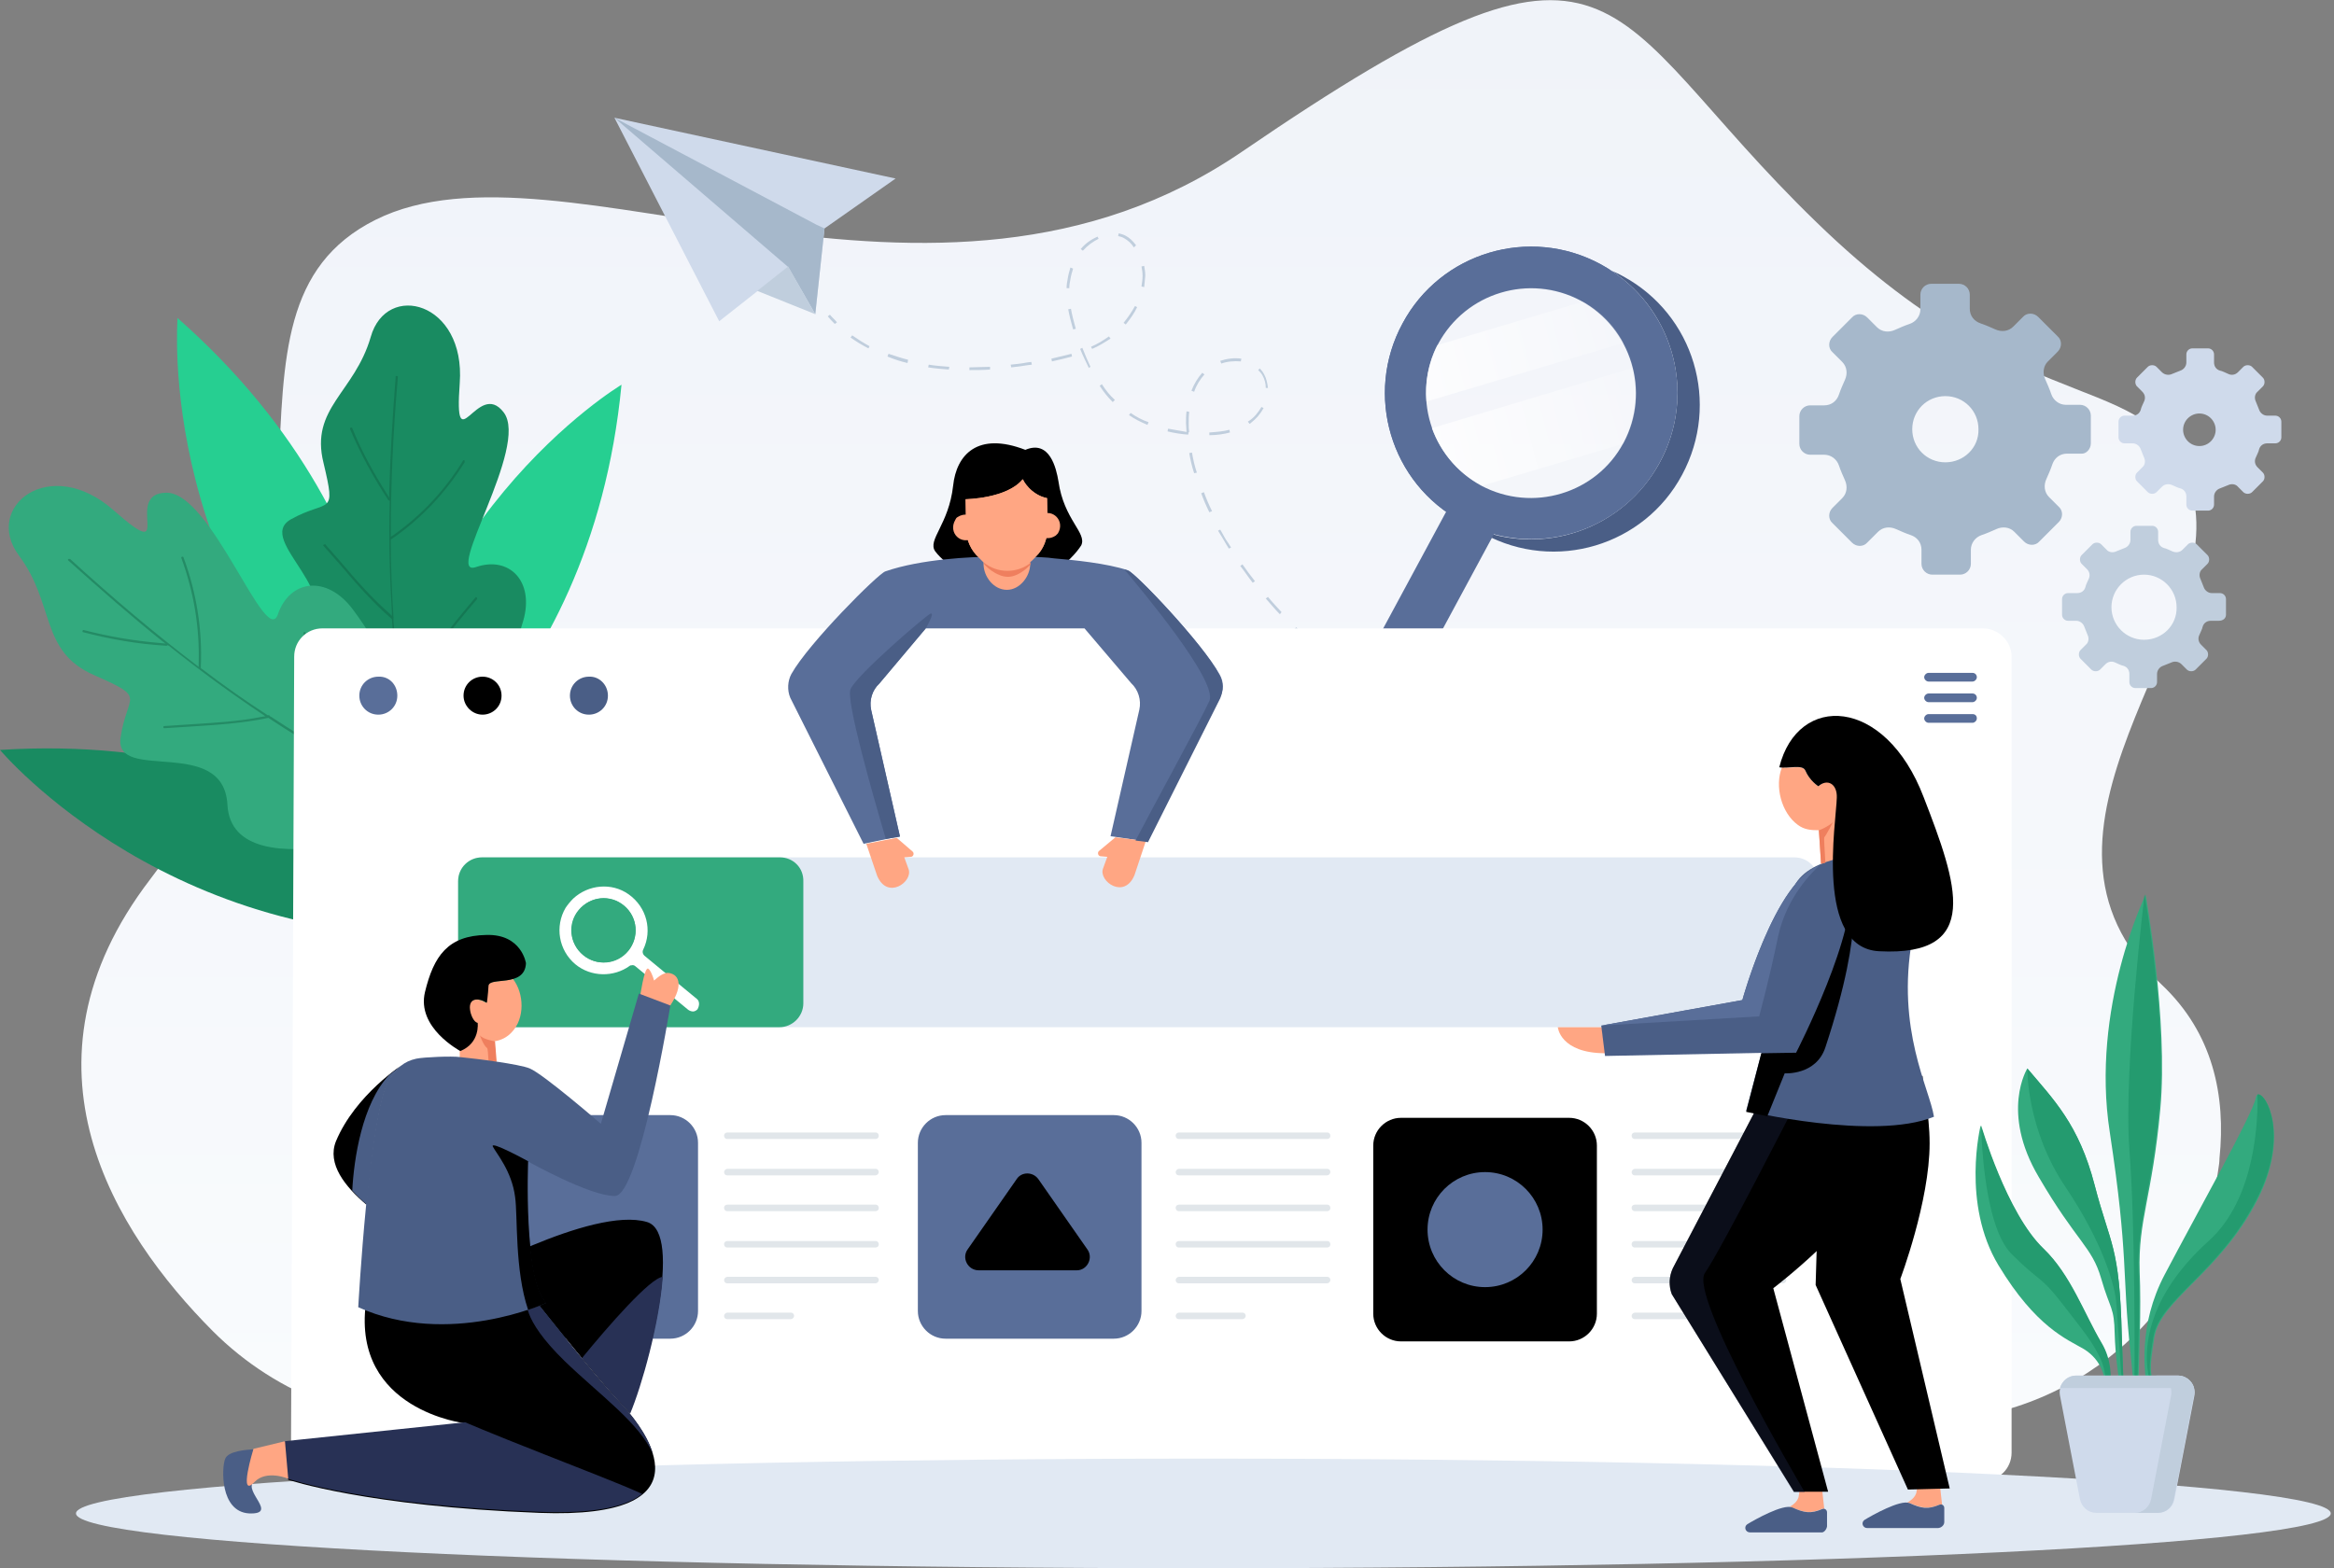 <svg width="430" height="289" viewBox="0 0 430 289" fill="none" xmlns="http://www.w3.org/2000/svg">
    <rect x="0" y="0" width="430" height="289" fill="#808080" stroke="none"/>
    <g clip-path="url(#clip0)">
        <path d="M78.4 261.9H354.5C381.5 261.9 405 242.2 408.7 215.4C408.8 214.8 408.9 214.1 408.9 213.5C410.1 201.9 407.7 190.4 398.3 181.5C368 153.1 410.3 116.6 404 91.4C397.7 66.2 375.6 80.7 334.7 41C293.7 1.3 300.1 -20.8 228.9 27.9C171.8 67 103.3 23.5 69.2 40.5C35.2 57.5 69.3 107.8 27.7 162C1.5 196.2 21.1 227.1 39.2 245.3C45.2 251.3 52.3 255.8 60.1 258.7C65.9 260.9 72.1 261.9 78.4 261.9Z" fill="url(#paint0_linear)"/>
        <path d="M165 32.9L113.2 21.7L132.5 59.2L145.2 49.2L150.2 57.9L151.9 42.1L165 32.9Z" fill="#CFDAEB"/>
        <path d="M150.4 41.4L151.9 42.1L150.2 57.9L145.2 49.2L113.2 21.7L150.4 41.4Z" fill="#A6B8CB"/>
        <path d="M139.5 53.6L150.2 57.9L145.2 49.1L139.5 53.6Z" fill="#C0CEDD"/>
        <path d="M153.8 59.7C153.3 59.2 152.9 58.8 152.5 58.3L152.9 58C153.3 58.5 153.8 58.9 154.2 59.4L153.8 59.7Z" fill="#C0CEDD"/>
        <path d="M290 138.8C288.7 138.7 287.4 138.6 286.2 138.5L286.3 138C287.6 138.1 288.8 138.3 290.1 138.3L290 138.8ZM282.4 137.9C281.1 137.7 279.9 137.5 278.6 137.2L278.7 136.7C279.9 137 281.2 137.2 282.4 137.4V137.9ZM274.9 136.4C273.7 136.1 272.4 135.7 271.2 135.3L271.3 134.8C272.5 135.2 273.7 135.5 275 135.9L274.9 136.4ZM267.6 134.1C266.4 133.7 265.2 133.2 264 132.7L264.2 132.3C265.4 132.8 266.6 133.3 267.8 133.7L267.6 134.1ZM260.5 131.1C259.3 130.6 258.2 130 257.1 129.4L257.3 129C258.4 129.6 259.6 130.2 260.7 130.7L260.5 131.1ZM253.7 127.5C252.6 126.8 251.5 126.2 250.4 125.5L250.7 125.1C251.8 125.8 252.8 126.5 253.9 127.1L253.7 127.5ZM247.3 123.3C246.3 122.6 245.2 121.8 244.2 121L244.5 120.6C245.5 121.4 246.5 122.2 247.5 122.9L247.3 123.3ZM241.3 118.5C240.3 117.7 239.4 116.8 238.5 115.9L238.8 115.6C239.7 116.5 240.7 117.3 241.6 118.2L241.3 118.5ZM235.8 113.2C234.9 112.3 234.1 111.3 233.2 110.3L233.6 110C234.4 111 235.3 111.9 236.1 112.8L235.8 113.2ZM230.8 107.4C230 106.4 229.3 105.3 228.5 104.3L228.9 104C229.6 105 230.4 106.1 231.2 107.1L230.8 107.4ZM226.4 101.1C226.2 100.8 226.1 100.6 225.9 100.3C225.4 99.4 224.9 98.6 224.4 97.8L224.8 97.6C225.3 98.4 225.7 99.3 226.3 100.1C226.5 100.4 226.6 100.6 226.8 100.9L226.4 101.1ZM222.8 94.4C222.2 93.2 221.7 92 221.3 90.9L221.8 90.7C222.2 91.8 222.7 93 223.3 94.2L222.8 94.4ZM220 87.2C219.6 86 219.3 84.7 219.1 83.5L219.6 83.4C219.8 84.6 220.1 85.9 220.5 87.1L220 87.2ZM222.8 80.2V79.7C224.2 79.6 225.4 79.5 226.5 79.2L226.6 79.7C225.5 80 224.2 80.2 222.8 80.2ZM218.9 80.1C217.6 80 216.3 79.8 215.1 79.5L215.2 79C216.3 79.2 217.4 79.4 218.6 79.6C218.6 79.1 218.5 78.5 218.5 78C218.5 77.3 218.5 76.5 218.6 75.8L219.1 75.9C219 76.6 219 77.3 219 78C219 78.5 219 79.1 219.1 79.6H219L218.9 80.1ZM211.4 78.3C210.2 77.8 209 77.2 208 76.5L208.3 76.1C209.3 76.8 210.4 77.4 211.6 77.8L211.4 78.3ZM230.2 78.1L229.9 77.7C230 77.6 230.1 77.6 230.2 77.5C231.1 76.9 231.8 76 232.4 75L232.8 75.2C232.2 76.3 231.4 77.2 230.5 77.9C230.4 78 230.3 78.1 230.2 78.1ZM205 74.1C204.1 73.2 203.3 72.2 202.6 71.1L203 70.8C203.7 71.9 204.5 72.9 205.4 73.7L205 74.1ZM220 72.2L219.5 72C220 70.7 220.7 69.6 221.5 68.7L221.9 69C221.1 69.9 220.4 71 220 72.2ZM233.2 71.5C233.2 70.7 233 69.9 232.6 69.2C232.4 68.8 232.1 68.5 231.8 68.2L232.1 67.9C232.4 68.2 232.7 68.6 232.9 69C233.3 69.7 233.5 70.6 233.6 71.5H233.2ZM178.6 68.2V67.7C179.8 67.7 181.1 67.6 182.4 67.6V68.1C181.1 68.2 179.8 68.2 178.6 68.2ZM174.8 68.1C173.5 68 172.2 67.9 171 67.7L171.1 67.2C172.3 67.4 173.6 67.5 174.9 67.6L174.8 68.1ZM200.6 67.8C200.1 66.7 199.5 65.6 199 64.3L199.4 64.1C199.9 65.4 200.4 66.5 200.9 67.6L200.6 67.8ZM186.3 67.7L186.2 67.2C187.2 67.1 188.2 67 189.2 66.8L190 66.7L190.1 67.2L189.3 67.3C188.2 67.5 187.2 67.6 186.3 67.7ZM225 67L224.8 66.5C226 66.1 227.4 65.9 228.7 66.1L228.6 66.6C227.4 66.5 226.1 66.6 225 67ZM167.2 66.9C165.9 66.6 164.7 66.2 163.5 65.7L163.7 65.2C164.9 65.6 166.1 66 167.3 66.3L167.2 66.9ZM193.8 66.6L193.7 66.1C195 65.8 196.2 65.5 197.4 65.2L197.5 65.7C196.4 66 195.2 66.3 193.8 66.6ZM201.2 64.3L201 63.9C202.2 63.4 203.3 62.7 204.3 62L204.6 62.4C203.5 63.1 202.4 63.8 201.2 64.3ZM160 64.2C158.8 63.6 157.7 62.9 156.7 62.2L157 61.8C158 62.5 159.1 63.2 160.2 63.8L160 64.2ZM197.7 60.7C197.3 59.3 197 58.1 196.8 57L197.3 56.9C197.5 58 197.8 59.2 198.2 60.6L197.7 60.7ZM207.4 59.8L207 59.5C207.8 58.5 208.5 57.5 209.1 56.4L209.5 56.6C209 57.7 208.2 58.8 207.4 59.8ZM197 53.1H196.5C196.5 52.5 196.6 51.9 196.7 51.4C196.8 50.7 197 50 197.2 49.3L197.7 49.5C197.5 50.2 197.3 50.8 197.2 51.5C197.1 52 197 52.5 197 53.1ZM210.8 52.9L210.3 52.8C210.4 52.1 210.5 51.5 210.5 50.8C210.5 50.2 210.4 49.6 210.3 49.1L210.8 49C210.9 49.6 211 50.2 211 50.8C210.9 51.5 210.9 52.2 210.8 52.9ZM199.5 46.2L199.1 45.9C200 44.8 201.1 44.1 202.2 43.6L202.4 44C201.4 44.5 200.4 45.2 199.5 46.2ZM208.9 45.6C208.4 44.8 207.8 44.3 207.1 43.9C206.8 43.7 206.4 43.6 206 43.5L206.1 43C206.5 43.1 206.9 43.2 207.3 43.4C208.1 43.8 208.7 44.4 209.3 45.2L208.9 45.6Z" fill="#C0CEDD"/>
        <path d="M294.6 138.9C294.4 138.9 294.2 138.9 294 138.9V138.4C294.6 138.4 295.3 138.4 295.9 138.4V138.9C295.5 138.9 295 138.9 294.6 138.9Z" fill="#C0CEDD"/>
        <path d="M299 50.9C298.3 50.5 297.6 50.2 296.9 49.9C308.5 57.5 312.5 72.8 305.8 85.2C299.1 97.6 284.1 102.7 271.4 97.2C272 97.6 272.7 98 273.4 98.4C286.5 105.5 302.9 100.6 309.9 87.5C317 74.3 312.1 58 299 50.9Z" fill="#4A5E86"/>
        <path d="M294.9 48.7C281.8 41.6 265.4 46.5 258.4 59.6C251.3 72.7 256.2 89.1 269.3 96.1C282.4 103.2 298.8 98.3 305.8 85.2C312.9 72.1 308 55.8 294.9 48.7ZM272.9 89.5C263.5 84.4 260 72.7 265 63.3C270.1 53.9 281.8 50.4 291.2 55.4C300.6 60.5 304.1 72.2 299.1 81.6C294.1 91 282.3 94.5 272.9 89.5Z" fill="#596E99"/>
        <path d="M262.5 61.8C269.2 49.4 284.2 44.3 296.9 49.9C296.3 49.5 295.6 49.1 294.9 48.7C281.8 41.6 265.4 46.5 258.4 59.6C251.3 72.7 256.2 89.1 269.3 96.1C270 96.5 270.7 96.8 271.4 97.1C259.8 89.6 255.8 74.2 262.5 61.8Z" fill="#596E99"/>
        <path opacity="0.05" d="M291 55.2C281.5 50.3 269.8 54 264.9 63.5C260 73 263.7 84.7 273.2 89.6C282.7 94.5 294.4 90.8 299.3 81.3C304.2 71.8 300.5 60.1 291 55.2Z" fill="white"/>
        <path d="M299.1 63.2L262.8 74C262.5 70.5 263.1 66.9 264.8 63.6L291.6 55.6C294.9 57.4 297.5 60.1 299.1 63.2Z" fill="url(#paint1_linear)"/>
        <path d="M299.3 81.3C299.2 81.5 299.1 81.7 299 81.8L273.1 89.5C268.6 87.2 265.4 83.3 263.8 78.9L300.8 67.8C302 72.3 301.5 77 299.3 81.3Z" fill="url(#paint2_linear)"/>
        <path d="M276.621 95.842L268.083 91.237L240.123 143.081L248.661 147.686L276.621 95.842Z" fill="#596E99"/>
        <path d="M385.2 81.7V76.6C385.2 75.5 384.3 74.6 383.2 74.6H380.6C379.4 74.6 378.3 73.8 377.9 72.6C377.6 71.7 377.2 70.8 376.8 69.9C376.3 68.8 376.4 67.5 377.3 66.6L379.1 64.8C379.9 64 379.9 62.7 379.1 62L375.5 58.4C374.7 57.6 373.4 57.6 372.7 58.4L370.9 60.2C370 61.1 368.7 61.2 367.6 60.7C366.7 60.3 365.8 59.9 364.9 59.6C363.7 59.2 362.9 58.2 362.9 56.9V54.3C362.9 53.2 362 52.3 360.9 52.3H355.8C354.7 52.3 353.8 53.2 353.8 54.3V57C353.8 58.2 353 59.3 351.8 59.7C350.9 60 350 60.4 349.1 60.8C348 61.3 346.7 61.2 345.8 60.3L344 58.5C343.2 57.7 341.9 57.7 341.2 58.5L337.6 62.1C336.8 62.9 336.8 64.2 337.6 64.9L339.4 66.7C340.3 67.6 340.4 68.9 339.9 70C339.5 70.9 339.1 71.8 338.8 72.7C338.4 73.9 337.4 74.7 336.1 74.7H333.5C332.4 74.7 331.5 75.6 331.5 76.7V81.8C331.5 82.9 332.4 83.8 333.5 83.8H336.1C337.3 83.8 338.4 84.6 338.8 85.8C339.1 86.7 339.5 87.6 339.9 88.5C340.4 89.6 340.3 90.9 339.4 91.8L337.6 93.6C336.8 94.4 336.8 95.7 337.6 96.4L341.2 100C342 100.8 343.3 100.8 344 100L346 98C346.9 97.1 348.2 97 349.3 97.5C350.2 97.9 351.1 98.3 352 98.6C353.2 99 354 100 354 101.3V103.9C354 105 354.9 105.9 356 105.9H361.1C362.2 105.9 363.1 105 363.1 103.9V101.3C363.1 100.1 363.9 99 365.1 98.6C366 98.3 366.9 97.9 367.8 97.5C368.9 97 370.2 97.1 371.1 98L372.9 99.8C373.7 100.6 375 100.6 375.7 99.8L379.3 96.2C380.1 95.4 380.1 94.1 379.3 93.4L377.5 91.6C376.6 90.7 376.5 89.4 377 88.3C377.4 87.4 377.8 86.5 378.1 85.6C378.5 84.4 379.5 83.6 380.8 83.6H383.4C384.3 83.7 385.2 82.8 385.2 81.7ZM358.4 85.2C355 85.2 352.3 82.5 352.3 79.1C352.3 75.7 355 73 358.4 73C361.8 73 364.5 75.7 364.5 79.1C364.6 82.5 361.8 85.2 358.4 85.2Z" fill="#A6B8CB"/>
        <path d="M410.1 113.3V110.4C410.1 109.8 409.6 109.3 409 109.3H407.5C406.8 109.3 406.2 108.8 406 108.2C405.8 107.7 405.6 107.2 405.4 106.7C405.1 106.1 405.2 105.3 405.7 104.9L406.7 103.9C407.1 103.5 407.1 102.7 406.7 102.3L404.7 100.3C404.3 99.9 403.5 99.9 403.1 100.3L402.1 101.3C401.6 101.8 400.9 101.9 400.2 101.6C399.7 101.4 399.2 101.1 398.7 101C398 100.8 397.6 100.2 397.6 99.5V98C397.6 97.4 397.1 96.9 396.5 96.9H393.6C393 96.9 392.5 97.4 392.5 98V99.5C392.5 100.2 392 100.8 391.4 101C390.9 101.2 390.4 101.4 389.9 101.6C389.3 101.9 388.5 101.8 388.1 101.3L387.1 100.3C386.7 99.9 385.9 99.9 385.5 100.3L383.5 102.3C383.1 102.7 383.1 103.5 383.5 103.9L384.5 104.9C385 105.4 385.1 106.1 384.8 106.7C384.6 107.2 384.3 107.7 384.2 108.2C384 108.9 383.4 109.3 382.7 109.3H381C380.4 109.3 379.9 109.8 379.9 110.4V113.3C379.9 113.9 380.4 114.4 381 114.4H382.5C383.2 114.4 383.8 114.9 384 115.5C384.2 116 384.4 116.5 384.6 117C384.9 117.6 384.8 118.4 384.3 118.8L383.3 119.8C382.9 120.2 382.9 121 383.3 121.4L385.3 123.4C385.7 123.8 386.5 123.8 386.9 123.4L387.9 122.4C388.4 121.9 389.1 121.8 389.7 122.1C390.2 122.3 390.7 122.6 391.2 122.7C391.9 122.9 392.3 123.5 392.3 124.2V125.7C392.3 126.3 392.8 126.8 393.4 126.8H396.3C396.9 126.8 397.4 126.3 397.4 125.7V124.2C397.4 123.5 397.9 122.9 398.5 122.7C399 122.5 399.5 122.3 400 122.1C400.6 121.8 401.4 121.9 401.9 122.4L402.9 123.4C403.3 123.8 404.1 123.8 404.5 123.4L406.5 121.4C406.9 121 406.9 120.2 406.5 119.8L405.5 118.8C405 118.3 404.9 117.6 405.2 117C405.4 116.5 405.7 116 405.8 115.5C406 114.8 406.6 114.4 407.3 114.4H408.8C409.6 114.4 410.1 113.9 410.1 113.3ZM395 117.9C391.7 117.9 389 115.2 389 111.9C389 108.6 391.7 105.9 395 105.9C398.3 105.9 401 108.6 401 111.9C401.1 115.2 398.4 117.9 395 117.9Z" fill="#C0CEDD"/>
        <path d="M420.3 80.6V77.7C420.3 77.1 419.8 76.6 419.2 76.6H417.7C417 76.6 416.4 76.1 416.2 75.5C416 75 415.8 74.5 415.6 74C415.3 73.4 415.4 72.6 415.9 72.2L416.9 71.2C417.3 70.8 417.3 70 416.9 69.6L414.9 67.6C414.5 67.2 413.7 67.2 413.3 67.6L412.3 68.6C411.8 69.1 411.1 69.2 410.5 68.9C410 68.7 409.5 68.4 409 68.3C408.3 68.1 407.9 67.5 407.9 66.8V65.3C407.9 64.7 407.4 64.2 406.8 64.2H403.9C403.3 64.2 402.8 64.7 402.8 65.3V66.8C402.8 67.5 402.3 68.1 401.7 68.3C401.2 68.5 400.7 68.7 400.2 68.9C399.6 69.2 398.8 69.1 398.3 68.6L397.3 67.6C396.9 67.2 396.1 67.2 395.7 67.6L393.7 69.6C393.3 70 393.3 70.8 393.7 71.2L394.7 72.2C395.2 72.7 395.3 73.4 395 74C394.8 74.5 394.5 75 394.4 75.5C394.2 76.2 393.6 76.6 392.9 76.6H391.4C390.8 76.6 390.3 77.1 390.3 77.7V80.6C390.3 81.2 390.8 81.7 391.4 81.7H392.9C393.6 81.7 394.2 82.2 394.4 82.8C394.6 83.3 394.8 83.8 395 84.3C395.3 84.9 395.2 85.7 394.7 86.1L393.7 87.1C393.3 87.5 393.3 88.3 393.7 88.7L395.7 90.7C396.1 91.1 396.9 91.1 397.3 90.7L398.3 89.7C398.8 89.2 399.5 89.1 400.2 89.4C400.7 89.6 401.2 89.9 401.7 90C402.4 90.2 402.8 90.8 402.8 91.5V93C402.8 93.6 403.3 94.1 403.9 94.1H406.8C407.4 94.1 407.9 93.6 407.9 93V91.5C407.9 90.8 408.4 90.2 409 90C409.5 89.8 410 89.6 410.5 89.4C411.1 89.1 411.9 89.2 412.3 89.7L413.3 90.7C413.7 91.1 414.5 91.1 414.9 90.7L416.9 88.7C417.3 88.3 417.3 87.5 416.9 87.1L415.9 86.1C415.4 85.6 415.3 84.9 415.6 84.3C415.8 83.8 416.1 83.3 416.2 82.8C416.4 82.1 417 81.7 417.7 81.7H419.2C419.8 81.7 420.3 81.2 420.3 80.6ZM405.2 82.2C403.5 82.2 402.2 80.8 402.2 79.2C402.2 77.5 403.6 76.2 405.2 76.2C406.9 76.2 408.2 77.6 408.2 79.2C408.2 80.8 406.9 82.2 405.2 82.2Z" fill="#CFDAEB"/>
        <path d="M90.2 172.1C90.2 172.1 61.2 134.3 0 138.2C0 138.2 32.5 177 90.2 172.1Z" fill="#198B61"/>
        <path d="M72.5 146.4C72.5 146.4 78.8 99.2 32.7 58.6C32.8 58.6 28.2 109 72.5 146.4Z" fill="#26CF91"/>
        <path d="M68 152.5C68 152.5 108.8 130.4 114.5 70.9C114.5 70.9 72.2 96.1 68 152.5Z" fill="#26CF91"/>
        <path d="M77.3 149.1C77.3 149.1 43.3 128.2 55.7 117.7C65 109.8 46.7 99.6 53.6 95.7C60.6 91.8 62 95.4 59.6 85.3C57.1 75.2 65.3 72.4 68.3 62.1C71.2 51.8 85.8 55.6 84.7 70.6C83.6 85.6 88 69.7 92.8 76C97.6 82.3 81.6 106.6 87.7 104.5C93.8 102.4 98.5 107.1 96.4 114.4C91.5 131.4 77.3 149.1 77.3 149.1Z" fill="#198B61"/>
        <path opacity="0.39" d="M78.5 156.6C78.4 156.6 78.4 156.5 78.4 156.4C76.1 144.8 73.4 129.6 72.2 114.2V114.1L72.1 114C68.6 111 65.5 107.4 62.6 104C61.6 102.9 60.6 101.7 59.6 100.6C59.5 100.5 59.5 100.5 59.6 100.4C59.7 100.3 59.8 100.3 59.9 100.3C59.9 100.3 60 100.3 60 100.4C61 101.5 61.9 102.6 62.9 103.7C65.6 106.9 68.5 110.2 71.7 113L72.2 113.5V112.8C71.8 106.3 71.6 99.6 71.8 92.5V92.3L71.6 92.2C71.6 92.2 71.5 92.2 71.5 92.1C68.8 88 66.4 83.6 64.5 79.1C64.5 79 64.5 79 64.5 78.9C64.6 78.8 64.7 78.8 64.8 78.8L64.9 78.9C66.6 83.1 68.8 87.1 71.2 90.9L71.7 91.7V90.8C71.9 84 72.3 77 72.9 69.4C72.9 69.3 72.9 69.3 73 69.3C73.1 69.3 73.1 69.3 73.2 69.3C73.3 69.3 73.3 69.4 73.3 69.5C72.4 79.9 72 89.4 72 98.3V98.9L72.5 98.6C77.7 94.9 82 90.3 85.3 84.9C85.3 84.8 85.4 84.8 85.5 84.8C85.6 84.8 85.6 84.9 85.6 85C85.6 85.1 85.6 85.1 85.6 85.2C82.1 90.8 77.6 95.6 72.2 99.3L72 99.4V99.6C72 104.6 72.2 109.3 72.5 113.9V114V114.1C72.5 114.2 72.5 114.2 72.5 114.3V114.4V114.5C72.8 118.5 73.2 122.8 73.8 127.4L74 128L74.4 127.4C78.5 121.4 82.9 115.6 87.6 110.1C87.7 110 87.7 110 87.8 110.1C87.9 110.1 87.9 110.2 87.9 110.3V110.4C82.9 116.2 78.3 122.3 74 128.6L73.9 128.7V128.8C75 137 76.4 145.8 78.6 156.6C78.6 156.7 78.6 156.7 78.6 156.7C78.7 156.7 78.6 156.7 78.5 156.6Z" fill="#0E5A3E"/>
        <path d="M81.9 150.4C81.9 150.4 42.8 165.4 41.9 148.3C41.2 135.5 21.1 144.3 22.2 136C23.4 127.7 27.3 128.8 17.3 124.4C7.3 120 10.2 111.4 3.5 102.4C-3.2 93.4 9.2 83.6 21 94.1C32.8 104.5 22.4 90.8 30.7 90.8C39 90.8 49 119.6 51.2 113.2C53.4 106.8 60.2 105.9 65 112.3C76.2 127.2 81.9 150.4 81.9 150.4Z" fill="#33AA7E"/>
        <path opacity="0.39" d="M88.9 154.2C88.8 154.2 88.8 154.2 88.7 154.2C77.6 148.7 63.1 141.3 49.6 132.4L49.5 132.3H49.4C44.7 133.3 39.7 133.6 35 133.9C33.4 134 31.9 134.1 30.3 134.2C30.2 134.2 30.2 134.2 30.1 134.1C30.1 134 30.1 133.8 30.2 133.8H30.3C31.8 133.7 33.4 133.6 34.9 133.5C39.3 133.2 43.8 133 48.2 132.1L48.9 132L48.3 131.6C42.6 127.8 37 123.7 31.1 119L30.9 118.9L30.7 119H30.6C25.4 118.7 20.3 117.8 15.3 116.5C15.2 116.5 15.2 116.4 15.2 116.4C15.2 116.3 15.2 116.2 15.3 116.1H15.4C20 117.3 24.7 118.1 29.5 118.5L30.5 118.6L29.7 118C24.1 113.5 18.6 108.7 12.6 103.3C12.5 103.2 12.5 103.2 12.5 103.2C12.5 103.1 12.6 103.1 12.6 103C12.7 103 12.8 103 12.9 103C21 110.4 28.6 116.8 36.1 122.5L36.6 122.9V122.3C36.8 115.6 35.7 109.1 33.4 102.8C33.4 102.7 33.4 102.7 33.5 102.6C33.6 102.6 33.7 102.6 33.7 102.6C33.8 102.6 33.8 102.7 33.8 102.7C36.2 109.2 37.3 116 37 122.9V123.1L37.1 123.2C41.3 126.4 45.3 129.2 49.3 131.8H49.4H49.5C49.6 131.8 49.6 131.8 49.7 131.9V132H49.8C53.3 134.3 57.1 136.7 61.4 139.2L62.1 139.6L61.8 138.8C59.4 131.6 57.4 124.1 55.9 116.7C55.9 116.6 55.9 116.5 56 116.5C56.1 116.5 56.2 116.5 56.2 116.5C56.2 116.5 56.3 116.5 56.3 116.6C57.9 124.4 60.1 132.2 62.6 139.8V139.9L62.7 140C70.2 144.3 78.5 148.7 88.8 153.8C88.9 153.8 88.9 153.9 88.9 153.9C89.1 154.1 89 154.2 88.9 154.2Z" fill="#0E5A3E"/>
        <path d="M365.3 115.8H59.4C56.5 115.8 54.2 118.1 54.2 121L53.6 270.2C53.6 273.1 55.9 275.4 58.8 275.4L365.4 272.9C368.3 272.9 370.6 270.6 370.6 267.7V121C370.6 118.2 368.2 115.8 365.3 115.8Z" fill="white"/>
        <path d="M330.6 158H88.8C86.4 158 84.4 159.9 84.4 162.4V184.9C84.4 187.3 86.3 189.3 88.8 189.3H330.6C333 189.3 335 187.4 335 184.9V162.4C335 159.9 333 158 330.6 158Z" fill="#E1E9F3"/>
        <path d="M143.7 158H88.8C86.4 158 84.4 159.9 84.4 162.4V184.9C84.4 187.3 86.3 189.3 88.8 189.3H143.6C146 189.3 148 187.3 148 184.9V162.5C148.1 159.9 146.1 158 143.7 158Z" fill="#33AA7E"/>
        <path d="M123.5 205.5H92.5C89.7 205.5 87.4 207.8 87.4 210.6V241.6C87.4 244.4 89.7 246.7 92.5 246.7H123.5C126.3 246.7 128.6 244.4 128.6 241.6V210.6C128.6 207.8 126.3 205.5 123.5 205.5Z" fill="#596E99"/>
        <path d="M205.2 205.5H174.2C171.4 205.5 169.1 207.8 169.1 210.6V241.6C169.1 244.4 171.4 246.7 174.2 246.7H205.2C208 246.7 210.3 244.4 210.3 241.6V210.6C210.3 207.8 208 205.5 205.2 205.5Z" fill="#596E99"/>
        <path d="M134 209.9C133.6 209.9 133.4 209.6 133.4 209.3C133.4 208.9 133.7 208.7 134 208.7H161.3C161.7 208.7 161.9 209 161.9 209.3C161.9 209.7 161.6 209.9 161.3 209.9H134Z" fill="#E1E6EA"/>
        <path d="M134 216.6C133.6 216.6 133.4 216.3 133.4 216C133.4 215.7 133.7 215.4 134 215.4H161.3C161.7 215.4 161.9 215.7 161.9 216C161.9 216.3 161.6 216.6 161.3 216.6H134Z" fill="#E1E6EA"/>
        <path d="M134 223.2C133.6 223.2 133.4 222.9 133.4 222.6C133.4 222.2 133.7 222 134 222H161.3C161.7 222 161.9 222.3 161.9 222.6C161.9 223 161.6 223.2 161.3 223.2H134Z" fill="#E1E6EA"/>
        <path d="M134 229.9C133.6 229.9 133.4 229.6 133.4 229.3C133.4 228.9 133.7 228.7 134 228.7H161.3C161.7 228.7 161.9 229 161.9 229.3C161.9 229.7 161.6 229.9 161.3 229.9H134Z" fill="#E1E6EA"/>
        <path d="M134 236.5C133.6 236.5 133.4 236.2 133.4 235.9C133.4 235.6 133.7 235.3 134 235.3H161.3C161.7 235.3 161.9 235.6 161.9 235.9C161.9 236.2 161.6 236.5 161.3 236.5H134Z" fill="#E1E6EA"/>
        <path d="M134 243.1C133.6 243.1 133.4 242.8 133.4 242.5C133.4 242.2 133.7 241.9 134 241.9H145.7C146.1 241.9 146.3 242.2 146.3 242.5C146.3 242.8 146 243.1 145.7 243.1H134Z" fill="#E1E6EA"/>
        <path d="M217.2 209.9C216.8 209.9 216.6 209.6 216.6 209.3C216.6 208.9 216.9 208.7 217.2 208.7H244.5C244.9 208.7 245.1 209 245.1 209.3C245.1 209.7 244.8 209.9 244.5 209.9H217.2Z" fill="#E1E6EA"/>
        <path d="M217.2 216.6C216.8 216.6 216.6 216.3 216.6 216C216.6 215.7 216.9 215.4 217.2 215.4H244.5C244.9 215.4 245.1 215.7 245.1 216C245.1 216.3 244.8 216.6 244.5 216.6H217.2Z" fill="#E1E6EA"/>
        <path d="M217.2 223.2C216.8 223.2 216.6 222.9 216.6 222.6C216.6 222.2 216.9 222 217.2 222H244.5C244.9 222 245.1 222.3 245.1 222.6C245.1 223 244.8 223.2 244.5 223.2H217.2Z" fill="#E1E6EA"/>
        <path d="M217.2 229.9C216.8 229.9 216.6 229.6 216.6 229.3C216.6 228.9 216.9 228.7 217.2 228.7H244.5C244.9 228.7 245.1 229 245.1 229.3C245.1 229.7 244.8 229.9 244.5 229.9H217.2Z" fill="#E1E6EA"/>
        <path d="M217.2 236.5C216.8 236.5 216.6 236.2 216.6 235.9C216.6 235.6 216.9 235.3 217.2 235.3H244.5C244.9 235.3 245.1 235.6 245.1 235.9C245.1 236.2 244.8 236.5 244.5 236.5H217.2Z" fill="#E1E6EA"/>
        <path d="M217.2 243.1C216.8 243.1 216.6 242.8 216.6 242.5C216.6 242.2 216.9 241.9 217.2 241.9H228.9C229.3 241.9 229.5 242.2 229.5 242.5C229.5 242.8 229.2 243.1 228.9 243.1H217.2Z" fill="#E1E6EA"/>
        <path d="M289.1 206H258.1C255.3 206 253 208.3 253 211.1V242.1C253 244.9 255.3 247.2 258.1 247.2H289.1C291.9 247.2 294.2 244.9 294.2 242.1V211.1C294.2 208.3 291.9 206 289.1 206Z" fill="$first-color"/>
        <path d="M301.2 209.9C300.8 209.9 300.6 209.6 300.6 209.3C300.6 208.9 300.9 208.7 301.2 208.7H328.5C328.9 208.7 329.1 209 329.1 209.3C329.1 209.7 328.8 209.9 328.5 209.9H301.2Z" fill="#E1E6EA"/>
        <path d="M301.2 216.6C300.8 216.6 300.6 216.3 300.6 216C300.6 215.7 300.9 215.4 301.2 215.4H328.5C328.9 215.4 329.1 215.7 329.1 216C329.1 216.3 328.8 216.6 328.5 216.6H301.2Z" fill="#E1E6EA"/>
        <path d="M301.2 223.2C300.8 223.2 300.6 222.9 300.6 222.6C300.6 222.2 300.9 222 301.2 222H328.5C328.9 222 329.1 222.3 329.1 222.6C329.1 223 328.8 223.2 328.5 223.2H301.2Z" fill="#E1E6EA"/>
        <path d="M301.2 229.9C300.8 229.9 300.6 229.6 300.6 229.3C300.6 228.9 300.9 228.7 301.2 228.7H328.5C328.9 228.7 329.1 229 329.1 229.3C329.1 229.7 328.8 229.9 328.5 229.9H301.2Z" fill="#E1E6EA"/>
        <path d="M301.2 236.5C300.8 236.5 300.6 236.2 300.6 235.9C300.6 235.6 300.9 235.3 301.2 235.3H328.5C328.9 235.3 329.1 235.6 329.1 235.9C329.1 236.2 328.8 236.5 328.5 236.5H301.2Z" fill="#E1E6EA"/>
        <path d="M301.2 243.1C300.8 243.1 300.6 242.8 300.6 242.5C300.6 242.2 300.9 241.9 301.2 241.9H312.9C313.3 241.9 313.5 242.2 313.5 242.5C313.5 242.8 313.2 243.1 312.9 243.1H301.2Z" fill="#E1E6EA"/>
        <path fill-rule="evenodd" clip-rule="evenodd" d="M363.4 124H355.3C354.9 124 354.5 124.4 354.5 124.8C354.5 125.2 354.9 125.6 355.3 125.6H363.4C363.8 125.6 364.2 125.2 364.2 124.8C364.2 124.4 363.9 124 363.4 124Z" fill="#596E99"/>
        <path fill-rule="evenodd" clip-rule="evenodd" d="M363.4 127.8H355.3C354.9 127.8 354.5 128.2 354.5 128.6C354.5 129 354.9 129.4 355.3 129.4H363.4C363.8 129.4 364.2 129 364.2 128.6C364.2 128.2 363.9 127.8 363.4 127.8Z" fill="#596E99"/>
        <path fill-rule="evenodd" clip-rule="evenodd" d="M363.4 131.6H355.3C354.9 131.6 354.5 132 354.5 132.4C354.5 132.8 354.9 133.2 355.3 133.2H363.4C363.8 133.2 364.2 132.8 364.2 132.4C364.2 131.9 363.9 131.6 363.4 131.6Z" fill="#596E99"/>
        <path d="M73.2 128.2C73.2 130.2 71.6 131.7 69.7 131.7C67.7 131.7 66.2 130.1 66.2 128.2C66.2 126.2 67.8 124.7 69.7 124.7C71.7 124.6 73.2 126.2 73.2 128.2Z" fill="#596E99"/>
        <path d="M92.4 128.2C92.4 130.2 90.8 131.7 88.9 131.7C87 131.7 85.4 130.1 85.4 128.2C85.4 126.2 87 124.7 88.9 124.7C90.8 124.7 92.4 126.2 92.4 128.2Z" fill="$first-color"/>
        <path d="M112 128.2C112 130.2 110.4 131.7 108.5 131.7C106.5 131.7 105 130.1 105 128.2C105 126.2 106.6 124.7 108.5 124.7C110.4 124.6 112 126.2 112 128.2Z" fill="#4A5E86"/>
        <path d="M200.3 230.2L191.3 217.3C190.3 215.9 188.2 215.9 187.3 217.3L178.3 230.2C177.1 231.8 178.3 234.1 180.3 234.1H198.4C200.3 234.1 201.5 231.8 200.3 230.2Z" fill="$first-color"/>
        <path d="M273.6 237.2C279.454 237.2 284.2 232.454 284.2 226.6C284.2 220.746 279.454 216 273.6 216C267.746 216 263 220.746 263 226.6C263 232.454 267.746 237.2 273.6 237.2Z" fill="#596E99"/>
        <path d="M429.4 278.9C429.4 273.3 336.4 268.8 221.7 268.8C107 268.8 14 273.3 14 278.9C14 284.5 107 289 221.7 289C336.4 289 429.4 284.5 429.4 278.9Z" fill="#E1E9F3"/>
        <path fill-rule="evenodd" clip-rule="evenodd" d="M195 88.7C194.6 86.3 193.4 81 188.9 82.9C180.1 79.5 176.2 83.8 175.6 89.5C174.8 96.7 170.8 99.5 172.3 101.6C174.2 104.2 179.9 107.9 185.9 108.1C192.1 108.2 197.5 103.2 199.2 100.5C200.3 98.2 196 95.8 195 88.7Z" fill="$first-color"/>
        <path fill-rule="evenodd" clip-rule="evenodd" d="M224.7 124.3C221.6 118.6 209.2 105.6 207.8 105.1C203.9 103.8 197.8 103.2 194.2 102.9C191.8 102.5 185.2 102.6 185.2 102.6H182.6C179.2 102.6 169.7 103 163.1 105.3C161.7 105.8 149 118.5 145.8 124.2C145.1 125.5 145 127.2 145.6 128.6L159.1 155.5L165.8 154.1L160.5 130.8C160.1 129 160.7 127.1 162 125.9L170.5 115.8H182.6H199.8L208.4 125.9C209.7 127.1 210.3 129 209.9 130.8L204.6 154.1L211.4 155.1L224.7 128.6C225.5 127.3 225.5 125.7 224.7 124.3Z" fill="#596E99"/>
        <path fill-rule="evenodd" clip-rule="evenodd" d="M165.2 154.4L168.1 156.9C168.5 157.2 168.3 157.9 167.8 157.9L166.6 158L167.4 160.2C168.2 162.5 163.5 165.9 161.6 161.4L159.6 155.5L165.2 154.4Z" fill="#FFA683"/>
        <path fill-rule="evenodd" clip-rule="evenodd" d="M205.5 154.3L202.5 156.8C202.1 157.1 202.3 157.8 202.8 157.8L204 157.9L203.2 160.1C202.4 162.4 207.1 165.8 209 161.3L211.1 155L205.5 154.3Z" fill="#FFA683"/>
        <path fill-rule="evenodd" clip-rule="evenodd" d="M192.9 91.8L193 97.2C193 99.2 192.3 101.2 190.8 102.6C190.6 102.8 190.3 103.1 190.1 103.3C187.6 105.7 183.6 105.8 181.1 103.5L180.4 102.8C178.9 101.5 178 99.5 178 97.5L177.9 92C177.9 92 185.6 91.9 188.5 88.3C188.4 88.4 189.9 91.2 192.9 91.8Z" fill="#FFA683"/>
        <path fill-rule="evenodd" clip-rule="evenodd" d="M192.9 91.8L193 97.2C193 99.2 192.3 101.2 190.8 102.6C190.6 102.8 190.3 103.1 190.1 103.3C187.6 105.7 183.6 105.8 181.1 103.5L180.4 102.8C178.9 101.5 178 99.5 178 97.5L177.9 92C177.9 92 185.5 91.9 188.4 88.3C188.3 88.4 189.9 91.2 192.9 91.8Z" fill="#FFA683"/>
        <path fill-rule="evenodd" clip-rule="evenodd" d="M179.8 98.6C181.2 96.2 178.7 93.8 176.4 95.3C176.2 95.4 176.1 95.6 176 95.8C174.6 98.2 177.1 100.6 179.4 99.1C179.6 98.9 179.7 98.8 179.8 98.6Z" fill="#FFA683"/>
        <path fill-rule="evenodd" clip-rule="evenodd" d="M194.9 98.3C196.3 96 193.9 93.6 191.7 94.9C191.4 95.1 191.2 95.3 191 95.6C189.8 97.9 192.3 100.2 194.5 98.7C194.6 98.6 194.7 98.5 194.9 98.3Z" fill="#FFA683"/>
        <path fill-rule="evenodd" clip-rule="evenodd" d="M189.8 103.9C189.8 101.5 187.9 99.6 185.5 99.6C183.1 99.6 181.2 101.5 181.2 103.9C181.2 106.3 183.1 108.7 185.5 108.7C187.9 108.7 189.8 106.2 189.8 103.9Z" fill="#FFA683"/>
        <path fill-rule="evenodd" clip-rule="evenodd" d="M181.3 103.7C181.3 103.8 181.3 103.8 181.3 103.9C181.3 104.1 183.5 106.3 185.7 106.3C187.8 106.3 189.9 104.1 189.9 103.9C189.9 103.8 189.9 103.7 189.9 103.7C187.4 105.7 183.8 105.7 181.3 103.7Z" fill="#EF7F5E"/>
        <path d="M165.8 154.2L160.5 130.9C160.1 129.1 160.7 127.2 162 126L170.5 115.9C170.5 115.9 172.4 112.7 171.4 113.1C170.5 113.5 157.8 124.4 156.7 127C155.8 129 160.8 146.5 163.2 154.6L165.8 154.2Z" fill="#4A5E86"/>
        <path d="M207.9 105.2C207.7 105.1 207.4 105 207.2 105C209.6 107.9 224.5 125.5 222.8 129.2C221.3 132.5 212.1 149.3 209.2 154.9L211.5 155.2L224.8 128.7C225.4 127.3 225.4 125.7 224.6 124.3C221.6 118.6 209.2 105.6 207.9 105.2Z" fill="#4A5E86"/>
        <path d="M84.4 236.1L85.2 238.2L96.5 237C96.5 237 109 252.9 114.2 258.4C114.7 259 115.3 259.6 116 260.4C119.3 252.4 126 227.2 119.2 225.2C109.1 222.2 84.4 236.1 84.4 236.1Z" fill="$first-color"/>
        <path d="M107.2 250.3C109.9 253.5 112.5 256.6 114.3 258.5C114.8 259.1 115.4 259.7 116.1 260.5C118.2 255.5 121.5 243.9 122.1 235.3C119.8 235.5 112.1 244.3 107.2 250.3Z" fill="#283155"/>
        <path d="M96.5 237.1C96.5 237.1 109 253 114.2 258.5C119.4 263.9 131.2 280 99.4 278.8C67.5 277.6 53.1 272.7 53.1 272.7L52.4 265.8L85.7 262.3C85.7 262.3 64.9 259.9 67.4 240.2L96.5 237.1Z" fill="$first-color"/>
        <path d="M97.1 239.5L97.7 238.5C100.9 242.6 110 254 114.2 258.4C116.2 260.5 119.3 264.3 120.3 268C117.9 262.3 110.4 257 104 250.8C95.8 242.8 97.1 239.5 97.1 239.5Z" fill="#283155"/>
        <path d="M46.7 267.1C46.7 267.1 46.6 267.1 46.4 267.1C45.3 267.2 42.1 267.4 41.5 268.8C40.8 270.4 40.5 278.6 45.9 278.9C51.3 279.1 44.9 274.9 46.7 273.1V267.1Z" fill="#4A5E86"/>
        <path d="M52.4 265.6L85.7 262.1C85.7 262.1 89.3 263.7 100.5 268.1C107.3 270.8 114.4 273.5 118.3 275.3C115.5 277.6 109.7 279 99.3 278.6C67.4 277.4 53 272.5 53 272.5L52.4 265.6Z" fill="#283155"/>
        <path d="M53.1 272.5C53.1 272.5 49.1 270.8 46.9 273.1C43.8 276.4 46.7 267 46.7 267L52.5 265.6L53.1 272.5Z" fill="#FFA683"/>
        <path d="M128.4 184.1L118.7 176.1C118.4 175.8 118.3 175.4 118.5 175C120.2 171.5 119.2 167.2 115.8 164.8C112.7 162.6 108.4 163 105.6 165.6C105.1 166.1 104.6 166.7 104.2 167.3C102.2 170.7 102.9 175.1 106 177.7C108.9 180.1 113.1 180.1 116 178C116.1 177.9 116.2 177.9 116.3 177.9C116.6 177.8 116.9 177.9 117.1 178.1L126.8 186.1C127.1 186.3 127.4 186.4 127.7 186.4C128 186.4 128.3 186.2 128.5 186C128.9 185.3 128.9 184.5 128.4 184.1ZM115.7 175.2C113.6 177.7 109.9 178.1 107.4 176C104.9 173.9 104.5 170.2 106.6 167.7C108.7 165.2 112.4 164.8 114.9 166.9C117.5 169 117.8 172.7 115.7 175.2Z" fill="white"/>
        <path d="M115 166.9C112.5 164.8 108.8 165.1 106.7 167.7C104.6 170.3 104.9 173.9 107.5 176C110 178.1 113.7 177.8 115.8 175.2C117.8 172.7 117.5 169 115 166.9Z" fill="#33AA7E"/>
        <path d="M123.2 179.3C122.3 179.2 121.4 179.9 120.5 180.7C120.3 179.9 119.8 178.7 119.4 178.5C118.7 178.2 117.9 183.8 117.9 183.8L118.4 183.4C118.3 183.5 118.3 183.6 118.3 183.6L123 186C126 181.9 125.3 179.6 123.2 179.3Z" fill="#FFA683"/>
        <path d="M67.5 222C68.4 212.3 69.8 201.9 71.6 199.1C72.5 197.7 73.3 196.7 74.3 196.1C74.3 196.1 65.5 201.7 61.9 210.3C60.2 214.5 63.6 218.7 67.5 222Z" fill="$first-color"/>
        <path d="M91.4 195.7L91.1 191.9C92.3 191.7 93.4 191.2 94.3 190.2C96.7 187.7 96.6 183.1 94.5 180.4C92.5 181 90 180.6 89.9 181.7C89.8 183.4 89.6 184.8 89.6 184.8C88 183.8 86.2 183.9 86.5 186.1C86.6 187 87.2 188.4 87.9 188.5C87.9 188.5 88.4 192.2 84.7 193.7V195L91.4 195.7Z" fill="#FFA683"/>
        <path d="M78.3 182.8C79.9 176.2 82.5 172.4 89.6 172.3C96.1 172.1 96.9 177.5 96.9 177.5C96.7 182.1 90.1 179.9 90 181.7C89.9 183.4 89.7 184.8 89.7 184.8C88.1 183.8 86.3 183.9 86.6 186.1C86.7 187 87.3 188.4 88 188.5C88 188.5 88.5 192.2 84.8 193.7C84.7 193.6 76.7 189.4 78.3 182.8Z" fill="$first-color"/>
        <path d="M89.7 193.1C89.1 192.7 88.4 190.8 88.4 190.8C89.1 191.6 91.2 191.9 91.2 191.9L91.5 195.7L90 195.5C89.9 194.3 89.9 193.2 89.7 193.1Z" fill="#EF7F5E"/>
        <path d="M66 240.9C66 240.9 68 204.7 71.6 199.1C73.1 196.8 74.4 195.6 76.7 195.1C78.1 194.8 83.3 194.6 84.7 194.8C87.8 195.1 95.7 196.1 97.6 196.9C100.2 198 110.7 207.1 110.7 207.1L117.7 183.1L123.5 185.3C123.5 185.3 117.8 220.4 113.3 220.4C108.8 220.5 97.2 214 97.2 214C97.2 214 96.3 236 100.6 240.1C100.7 240.1 82.6 248.4 66 240.9Z" fill="#4A5E86"/>
        <path d="M71.7 198.1C73.3 196.8 74.4 196.1 74.4 196.1C73.4 196.8 72.6 197.7 71.7 199.1C69.9 201.9 68.5 212.3 67.6 222C66.6 221.2 65.7 220.3 64.9 219.4C65.2 213.6 66.7 203.4 71.7 198.1Z" fill="#4A5E86"/>
        <path d="M90.8 211.3C90.2 210.1 97.3 214 97.3 214C97.3 214 96.4 236 100.7 240.1C100.7 240.1 99.4 240.7 97.3 241.4C94.8 234 95.4 224.1 94.9 220.6C94.3 215.8 91.4 212.5 90.8 211.3Z" fill="$first-color"/>
        <path d="M331.5 274.5C331.5 274.8 331.5 275.2 331.4 275.6C331.3 276.8 330 277.5 329.7 277.7C329.9 277.7 330 277.7 330.1 277.8C332.3 278.7 333.5 279 335.6 278.1C335.8 278 335.9 278 336.1 278.1C336 277.1 335.8 275.6 335.7 274.5H331.5Z" fill="#FFA683"/>
        <path d="M336.6 281.3C336.6 280.4 336.6 279.4 336.6 278.7C336.6 278.2 336.1 277.9 335.7 278.1C333.6 279 332.4 278.8 330.2 277.8C328.5 277.1 323.2 280.1 321.9 280.9C321.2 281.4 321.6 282.4 322.4 282.4H335.5C336 282.5 336.5 281.9 336.6 281.3Z" fill="#4A5E86"/>
        <path d="M353.2 273.7C353.2 274 353.2 274.4 353.1 274.8C353 276 351.7 276.7 351.4 276.9C351.6 276.9 351.7 276.9 351.8 277C354 277.9 355.2 278.2 357.3 277.3C357.5 277.2 357.6 277.2 357.8 277.3C357.7 276.3 357.5 274.8 357.4 273.7H353.2Z" fill="#FFA683"/>
        <path d="M358.2 280.5C358.2 279.6 358.2 278.6 358.2 277.9C358.2 277.4 357.7 277.1 357.3 277.3C355.2 278.2 354 278 351.8 277C350.1 276.3 344.8 279.3 343.5 280.1C342.8 280.6 343.2 281.6 344 281.6H357C357.6 281.6 358.2 281.1 358.2 280.5Z" fill="#4A5E86"/>
        <path d="M354.2 198.3C354.2 200.1 355.5 205.1 355.5 210.7C355.5 221.4 350.1 235.7 350.1 235.7L359.2 274.3L351.5 274.5L334.5 236.8L335.7 196.4L354.2 198.3Z" fill="$first-color"/>
        <path d="M348.1 196.1C348.1 196.1 346.9 208.7 344.3 217.9C342.2 225.6 326.7 237.4 326.7 237.4L336.8 274.9H330.5L308 238.5C307.4 236.9 307.5 235.2 308.2 233.7L329.6 192.8L348.1 196.1Z" fill="$first-color"/>
        <path d="M295.1 189.3H287C287 189.3 287.4 194.1 295.8 194.1L295.1 189.3Z" fill="#FFA683"/>
        <path d="M338.4 148.4C338.5 148 338.6 146.9 338.5 146.3C338.3 143.8 336.8 143.4 335 144.9C335 144.9 333.4 143.9 332.6 142C332.1 140.9 329.9 141.7 328.3 141.4C326.9 144.9 328.2 149.8 331.2 152C332.4 152.9 333.6 153 335.1 153L335.5 159.2L343.1 157.2L343 153.5C340.1 153.7 338 151.2 338.4 148.4Z" fill="#FFA683"/>
        <path opacity="0.4" d="M332.5 275C330.9 272.3 311.2 238.7 314.1 234.6C317.1 230.3 330.6 203.8 330.6 203.8L327.4 199.7C327.4 199.7 326.4 200.5 324.9 201.8L308.2 233.7C307.5 235.2 307.4 236.9 308 238.5L330.5 275H332.5Z" fill="#1C2341"/>
        <path d="M329.9 165.9C330.3 158.2 342.3 157.6 343.5 157.6C345.2 157.6 346.8 158.5 347.9 159.7C349.8 161.8 353.5 166.5 352.3 173C349.3 189.8 355.5 200.6 356.3 205.8C345.2 210.3 321.7 204.7 321.7 204.7L328.9 177.4L329.9 165.9Z" fill="#4A5E86"/>
        <path d="M321 184.3C321 184.3 328.3 157.8 337.6 159.3C347.9 161 330.9 193.9 330.9 193.9L295.7 194.6L295 189L321 184.3Z" fill="#4A5E86"/>
        <path d="M336.3 193C334.6 198.2 328.8 197.8 328.8 197.8L325.6 205.7C323.2 205.2 321.7 204.9 321.7 204.9L324.5 194.1L330.9 194C330.9 194 342.7 171.1 340.7 162.5C341.1 163.1 343.9 170 336.3 193Z" fill="$first-color"/>
        <path d="M346.2 175.3C334.3 174.7 338.3 151.5 338.4 147C338.5 144.5 336.7 143.4 335 144.9C335 144.9 333.4 143.9 332.6 142C332.1 140.8 329.4 141.7 327.8 141.4C331.2 127.7 347.3 128.3 354.4 146.9C360.6 162.9 365.3 176.3 346.2 175.3Z" fill="$first-color"/>
        <path d="M336.1 154.3C336.4 154 337.7 151.5 337.7 151.5C337.1 152.1 335.9 152.7 335.4 152.9C335.2 153 335.1 153 335.1 153L335.5 159.2L336.3 159C336.2 157.2 336 154.5 336.1 154.3Z" fill="#EF7F5E"/>
        <path d="M327.6 172.5C329.2 165.2 334 160.6 335.2 159.5C327.1 162.2 321 184.3 321 184.3L295 189L324.1 187.3C324.1 187.2 325.9 180.8 327.6 172.5Z" fill="#596E99"/>
        <path d="M415.6 202.3C415 205.4 405 223.1 398.8 234.9C393.9 244.2 395 253 395.7 256.4H396.9C396.2 252.3 395.9 252.9 396.9 246.5C398 239.5 409 234.6 415.9 221.1C422.7 207.7 416.1 199.3 415.6 202.3Z" fill="#33AA7E"/>
        <path d="M392.5 249.2C392.8 252.6 393.1 254.9 393.3 256.5H393.9C394.1 250.8 394.5 241 394.2 234.4C393.9 224.7 396.5 220.7 398 204.4C399.5 188.1 395.3 164.9 395.3 164.9C395.3 164.9 385.1 185.7 388.7 208.7C392.2 231.8 390.9 234.4 392.5 249.2Z" fill="#33AA7E"/>
        <path d="M389.6 245.9C389.7 249.6 390.3 254 390.7 256.4H391.3C391.2 254.7 391.1 251.6 390.9 246.1C390.5 229.4 388.8 229.6 385.9 218.4C383 207.2 378.3 202.6 373.5 196.9C373.5 196.9 368.5 204.9 375.6 216.9C382.6 228.9 385.4 229.7 387.1 235.6C388.8 241.5 389.5 240.7 389.6 245.9Z" fill="#33AA7E"/>
        <path d="M387.9 256.4H388.6C388.9 254.1 389 250.7 387.1 247.5C383.9 242.1 381.4 234.9 376.4 230.1C369.6 223.6 364.9 207.4 364.9 207.4C364.9 207.4 361.3 221.8 368.2 233.2C375.1 244.6 380.8 246.8 383.9 248.6C387.3 250.7 388 254 387.9 256.4Z" fill="#33AA7E"/>
        <path d="M393.2 256.4H393.3L393.8 254.2C394 248.4 394.2 240.1 394 234.3C393.7 224.6 396.3 220.6 397.8 204.3C399.3 188 395.1 164.8 395.1 164.8C395.1 164.8 391.2 197 392.3 211.8C393.4 225.5 393.3 252.5 393.2 256.4Z" fill="#249B6F"/>
        <path d="M415.9 201.7C416 206 415.7 220.8 406.9 228.7C396.8 237.8 393.6 247.9 396.6 256.4H396.7C396 252.3 395.7 252.9 396.7 246.5C397.8 239.5 408.8 234.6 415.7 221.1C421.9 209.2 417.4 201.2 415.9 201.7Z" fill="#249B6F"/>
        <path d="M391 256.4H391.3C391.2 254.7 391.1 251.6 390.9 246.1C390.5 229.4 388.8 229.6 385.9 218.4C383 207.2 378.3 202.6 373.5 196.9C373.5 196.9 373.3 208 380.5 218.7C387.7 229.4 389.7 237.3 389.9 240.2C390.1 242.7 390.8 252.9 391 256.4Z" fill="#249B6F"/>
        <path d="M388.1 256.4H388.7C389 254.1 389.1 250.7 387.2 247.5C384 242.1 381.5 234.9 376.5 230.1C369.7 223.6 365 207.4 365 207.4C365 207.4 365.2 225.7 370.6 231.1C375.9 236.4 375.8 234.9 379.9 240.2C384 245.5 385.3 247 386.9 250.2C387.9 252.3 388.1 254.9 388.1 256.4Z" fill="#249B6F"/>
        <path d="M401.2 253.5H382.5C380.6 253.5 379.2 255.2 379.5 257.1L383.2 276.3C383.5 277.7 384.7 278.8 386.2 278.8H397.6C399.1 278.8 400.3 277.8 400.6 276.3L404.3 257.1C404.6 255.2 403.1 253.5 401.2 253.5Z" fill="#CFDAEB"/>
        <path d="M404.2 255.8C403.9 254.5 402.7 253.5 401.2 253.5H382.5C381 253.5 379.9 254.5 379.5 255.8H404.2Z" fill="#C0CEDD"/>
        <path d="M401.2 253.5H397C398.9 253.5 400.3 255.2 400 257.1L396.3 276.3C396 277.7 394.8 278.8 393.3 278.8H397.5C399 278.8 400.2 277.8 400.5 276.3L404.2 257.1C404.6 255.2 403.1 253.5 401.2 253.5Z" fill="#C0CEDD"/>
    </g>
    <defs>
        <linearGradient id="paint0_linear" x1="212.09" y1="0.034" x2="212.09" y2="261.9" gradientUnits="userSpaceOnUse">
            <stop stop-color="#F0F3F9"/>
            <stop offset="1" stop-color="#F9FBFD"/>
        </linearGradient>
        <linearGradient id="paint1_linear" x1="247.347" y1="72.559" x2="308.147" y2="56.811" gradientUnits="userSpaceOnUse">
            <stop stop-color="white"/>
            <stop offset="1" stop-color="white" stop-opacity="0"/>
        </linearGradient>
        <linearGradient id="paint2_linear" x1="251.346" y1="87.999" x2="312.146" y2="72.252" gradientUnits="userSpaceOnUse">
            <stop stop-color="white"/>
            <stop offset="1" stop-color="white" stop-opacity="0"/>
        </linearGradient>
        <clipPath id="clip0">
            <rect width="429.4" height="289" fill="white"/>
        </clipPath>
    </defs>
</svg>
